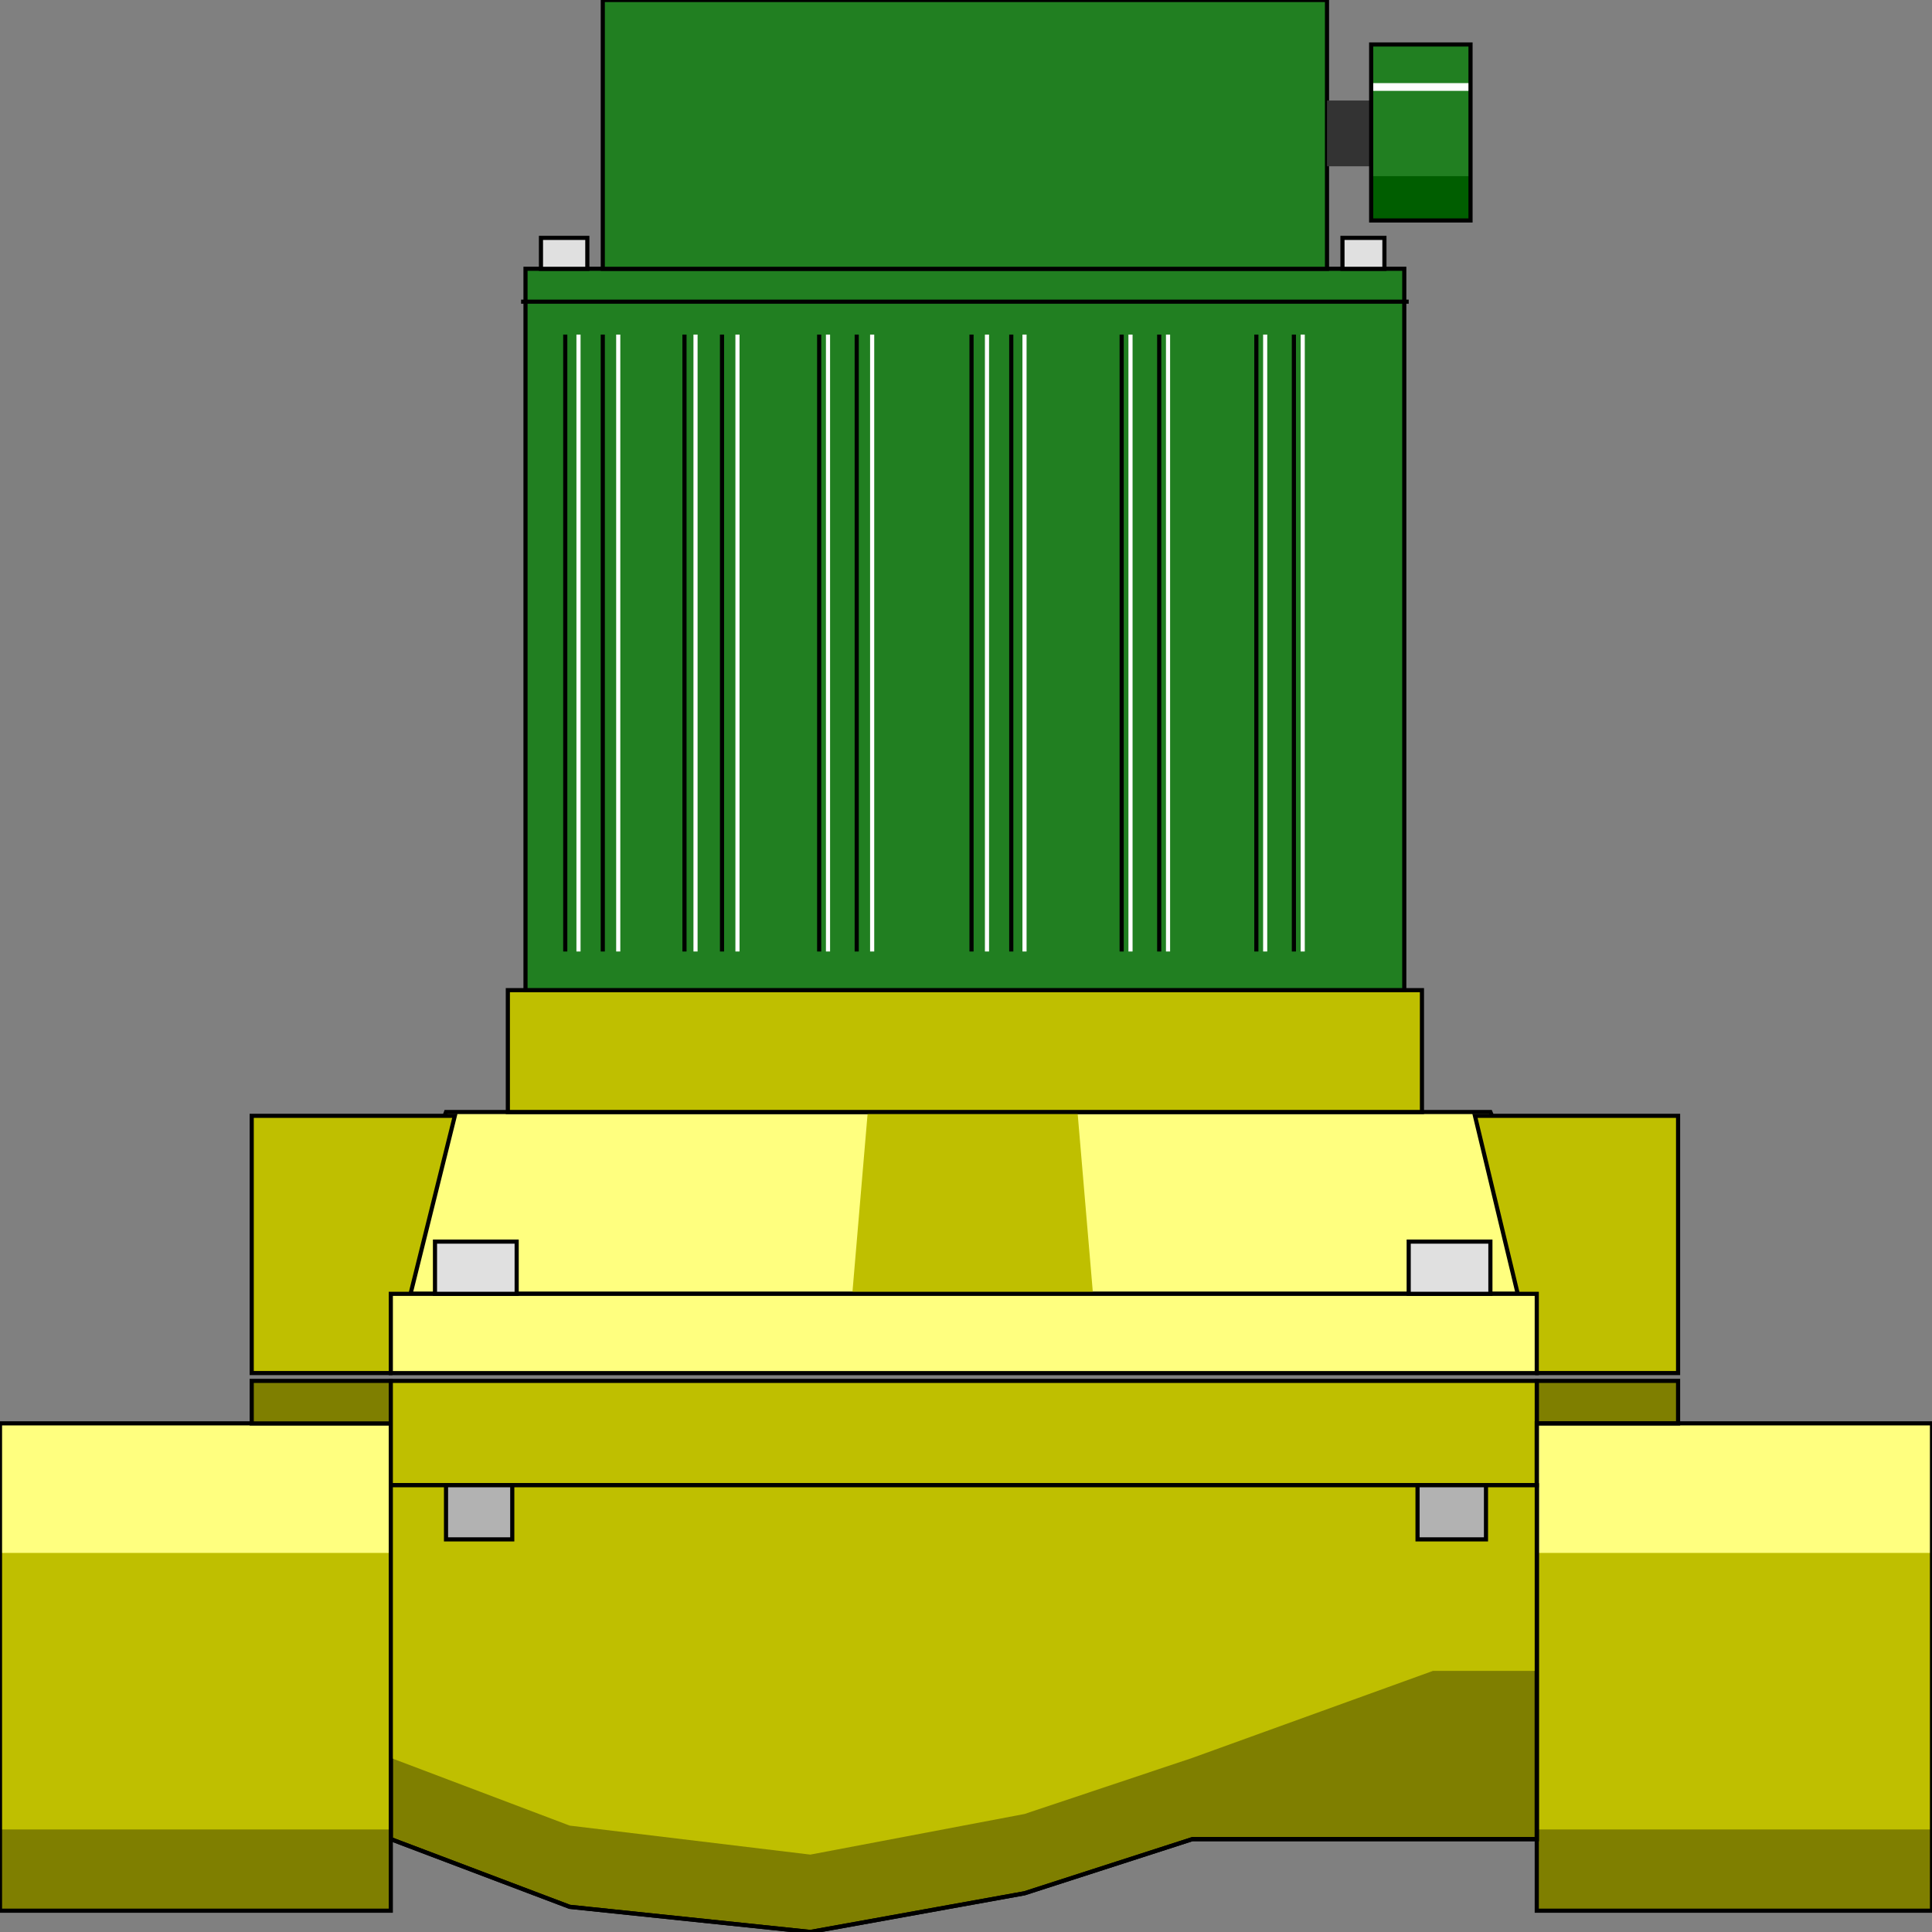 <svg width="150" height="150" viewBox="0 0 150 150" fill="none" xmlns="http://www.w3.org/2000/svg">
<rect x="0" y="0" width="150" height="150" fill="#808080" stroke="none"/>
<g clip-path="url(#clip0_2109_234131)">
<path d="M115.714 86.336H34.629L29.314 100.45H121.714L115.714 86.336Z" fill="#FFFF7F" stroke="black" stroke-width="0.321"/>
<path d="M83.658 86.336H67.372L66.172 100.45H84.858L83.658 86.336Z" fill="#BFBF00"/>
<path d="M0 110.508H30.343V148.346H0V110.508Z" fill="#BFBF00"/>
<path d="M119.314 110.508H150V148.346H119.314V110.508Z" fill="#BFBF00"/>
<path d="M0 142.039H30.343V148.345H0V142.039Z" fill="#7F7F00"/>
<path d="M119.314 142.039H150V148.345H119.314V142.039Z" fill="#7F7F00"/>
<path d="M0 110.508H30.343V120.568H0V110.508Z" fill="#FFFF7F"/>
<path d="M119.314 110.508H150V120.568H119.314V110.508Z" fill="#FFFF7F"/>
<path d="M0 110.508H30.343V148.346H0V110.508Z" stroke="black" stroke-width="0.321"/>
<path d="M19.543 110.514H30.343V107.211H19.543V110.514Z" fill="#7F7F00" stroke="black" stroke-width="0.321"/>
<path d="M130.286 110.514H119.314V107.211H130.286V110.514Z" fill="#7F7F00" stroke="black" stroke-width="0.321"/>
<path d="M19.543 86.633H35.314L30.343 106.603H19.543V86.633Z" fill="#BFBF00" stroke="black" stroke-width="0.321"/>
<path d="M130.286 86.633H114.515L119.315 106.603H130.286V86.633Z" fill="#BFBF00" stroke="black" stroke-width="0.321"/>
<path d="M119.314 107.211H30.343V115.319H119.314V107.211Z" fill="#BFBF00" stroke="black" stroke-width="0.321"/>
<path d="M119.314 106.609H30.343V100.453H119.314V106.609Z" fill="#FFFF7F" stroke="black" stroke-width="0.321"/>
<path d="M110.4 86.335H39.429V76.875H110.4V86.335Z" fill="#BFBF00" stroke="black" stroke-width="0.321"/>
<path d="M109.028 20.867H40.8V76.873H109.028V20.867Z" fill="#217F21" stroke="black" stroke-width="0.321"/>
<path d="M103.028 20.871H46.8V0H103.028V20.871Z" fill="#217F21" stroke="black" stroke-width="0.321"/>
<path d="M106.457 17.117H114.171V3.453H106.457V17.117Z" fill="#217F21"/>
<path d="M106.457 12.91H103.028V7.805H106.457V12.91Z" fill="#333333"/>
<path d="M106.457 7.054H114.171V6.453H106.457V7.054Z" fill="white"/>
<path d="M106.457 13.964H114.171V13.664H106.457V13.964Z" fill="#43A143"/>
<path d="M106.457 17.117H114.171V13.664H106.457V17.117Z" fill="#005E00"/>
<path d="M40.114 96.398H33.772V100.452H40.114V96.398Z" fill="#E0E0E0" stroke="black" stroke-width="0.321"/>
<path d="M45.6 18.469H42V20.871H45.6V18.469Z" fill="#E0E0E0" stroke="black" stroke-width="0.321"/>
<path d="M115.714 96.398H109.371V100.452H115.714V96.398Z" fill="#E0E0E0" stroke="black" stroke-width="0.321"/>
<path d="M107.486 18.469H104.229V20.871H107.486V18.469Z" fill="#E0E0E0" stroke="black" stroke-width="0.321"/>
<path d="M119.314 110.508H150V148.346H119.314V110.508Z" stroke="black" stroke-width="0.321"/>
<path d="M119.314 115.312H30.343V142.79L44.228 148.045L62.914 149.997L79.543 146.994L92.571 142.79H111.257H119.314V115.312Z" fill="#7F7F00" stroke="black" stroke-width="0.321"/>
<path d="M119.314 115.312H30.343V136.484L44.228 141.739L62.914 143.991L79.543 140.838L92.571 136.484L111.257 129.727H119.314V115.312Z" fill="#BFBF00"/>
<path d="M119.314 115.312H30.343V142.79L44.228 148.045L62.914 149.997L79.543 146.994L92.571 142.79H111.257H119.314V115.312Z" stroke="black" stroke-width="0.321"/>
<path d="M39.772 115.312H34.629V119.517H39.772V115.312Z" fill="#B2B2B2" stroke="black" stroke-width="0.321"/>
<path d="M115.371 115.312H110.057V119.517H115.371V115.312Z" fill="#B2B2B2" stroke="black" stroke-width="0.321"/>
<path d="M40.457 23.422H109.371" stroke="black" stroke-width="0.321"/>
<path d="M106.457 17.117H114.171V3.453H106.457V17.117Z" stroke="black" stroke-width="0.321"/>
<path d="M43.886 25.977V73.874" stroke="black" stroke-width="0.321"/>
<path d="M53.143 25.977V73.874" stroke="black" stroke-width="0.321"/>
<path d="M63.6 25.977V73.874" stroke="black" stroke-width="0.321"/>
<path d="M75.429 25.977V73.874" stroke="black" stroke-width="0.321"/>
<path d="M87.086 25.977V73.874" stroke="black" stroke-width="0.321"/>
<path d="M97.543 25.977V73.874" stroke="black" stroke-width="0.321"/>
<path d="M44.914 25.977V73.874" stroke="white" stroke-width="0.321"/>
<path d="M54 25.977V73.874" stroke="white" stroke-width="0.321"/>
<path d="M64.286 25.977V73.874" stroke="white" stroke-width="0.321"/>
<path d="M76.629 25.977V73.874" stroke="white" stroke-width="0.321"/>
<path d="M87.772 25.977V73.874" stroke="white" stroke-width="0.321"/>
<path d="M98.228 25.977V73.874" stroke="white" stroke-width="0.321"/>
<path d="M46.8 25.977V73.874" stroke="black" stroke-width="0.321"/>
<path d="M56.057 25.977V73.874" stroke="black" stroke-width="0.321"/>
<path d="M66.515 25.977V73.874" stroke="black" stroke-width="0.321"/>
<path d="M78.515 25.977V73.874" stroke="black" stroke-width="0.321"/>
<path d="M90 25.977V73.874" stroke="black" stroke-width="0.321"/>
<path d="M100.457 25.977V73.874" stroke="black" stroke-width="0.321"/>
<path d="M48 25.977V73.874" stroke="white" stroke-width="0.321"/>
<path d="M57.257 25.977V73.874" stroke="white" stroke-width="0.321"/>
<path d="M67.714 25.977V73.874" stroke="white" stroke-width="0.321"/>
<path d="M79.543 25.977V73.874" stroke="white" stroke-width="0.321"/>
<path d="M90.686 25.977V73.874" stroke="white" stroke-width="0.321"/>
<path d="M101.143 25.977V73.874" stroke="white" stroke-width="0.321"/>
</g>
<defs>
<clipPath id="clip0_2109_234131">
<rect width="150" height="150" fill="white"/>
</clipPath>
</defs>
</svg>
